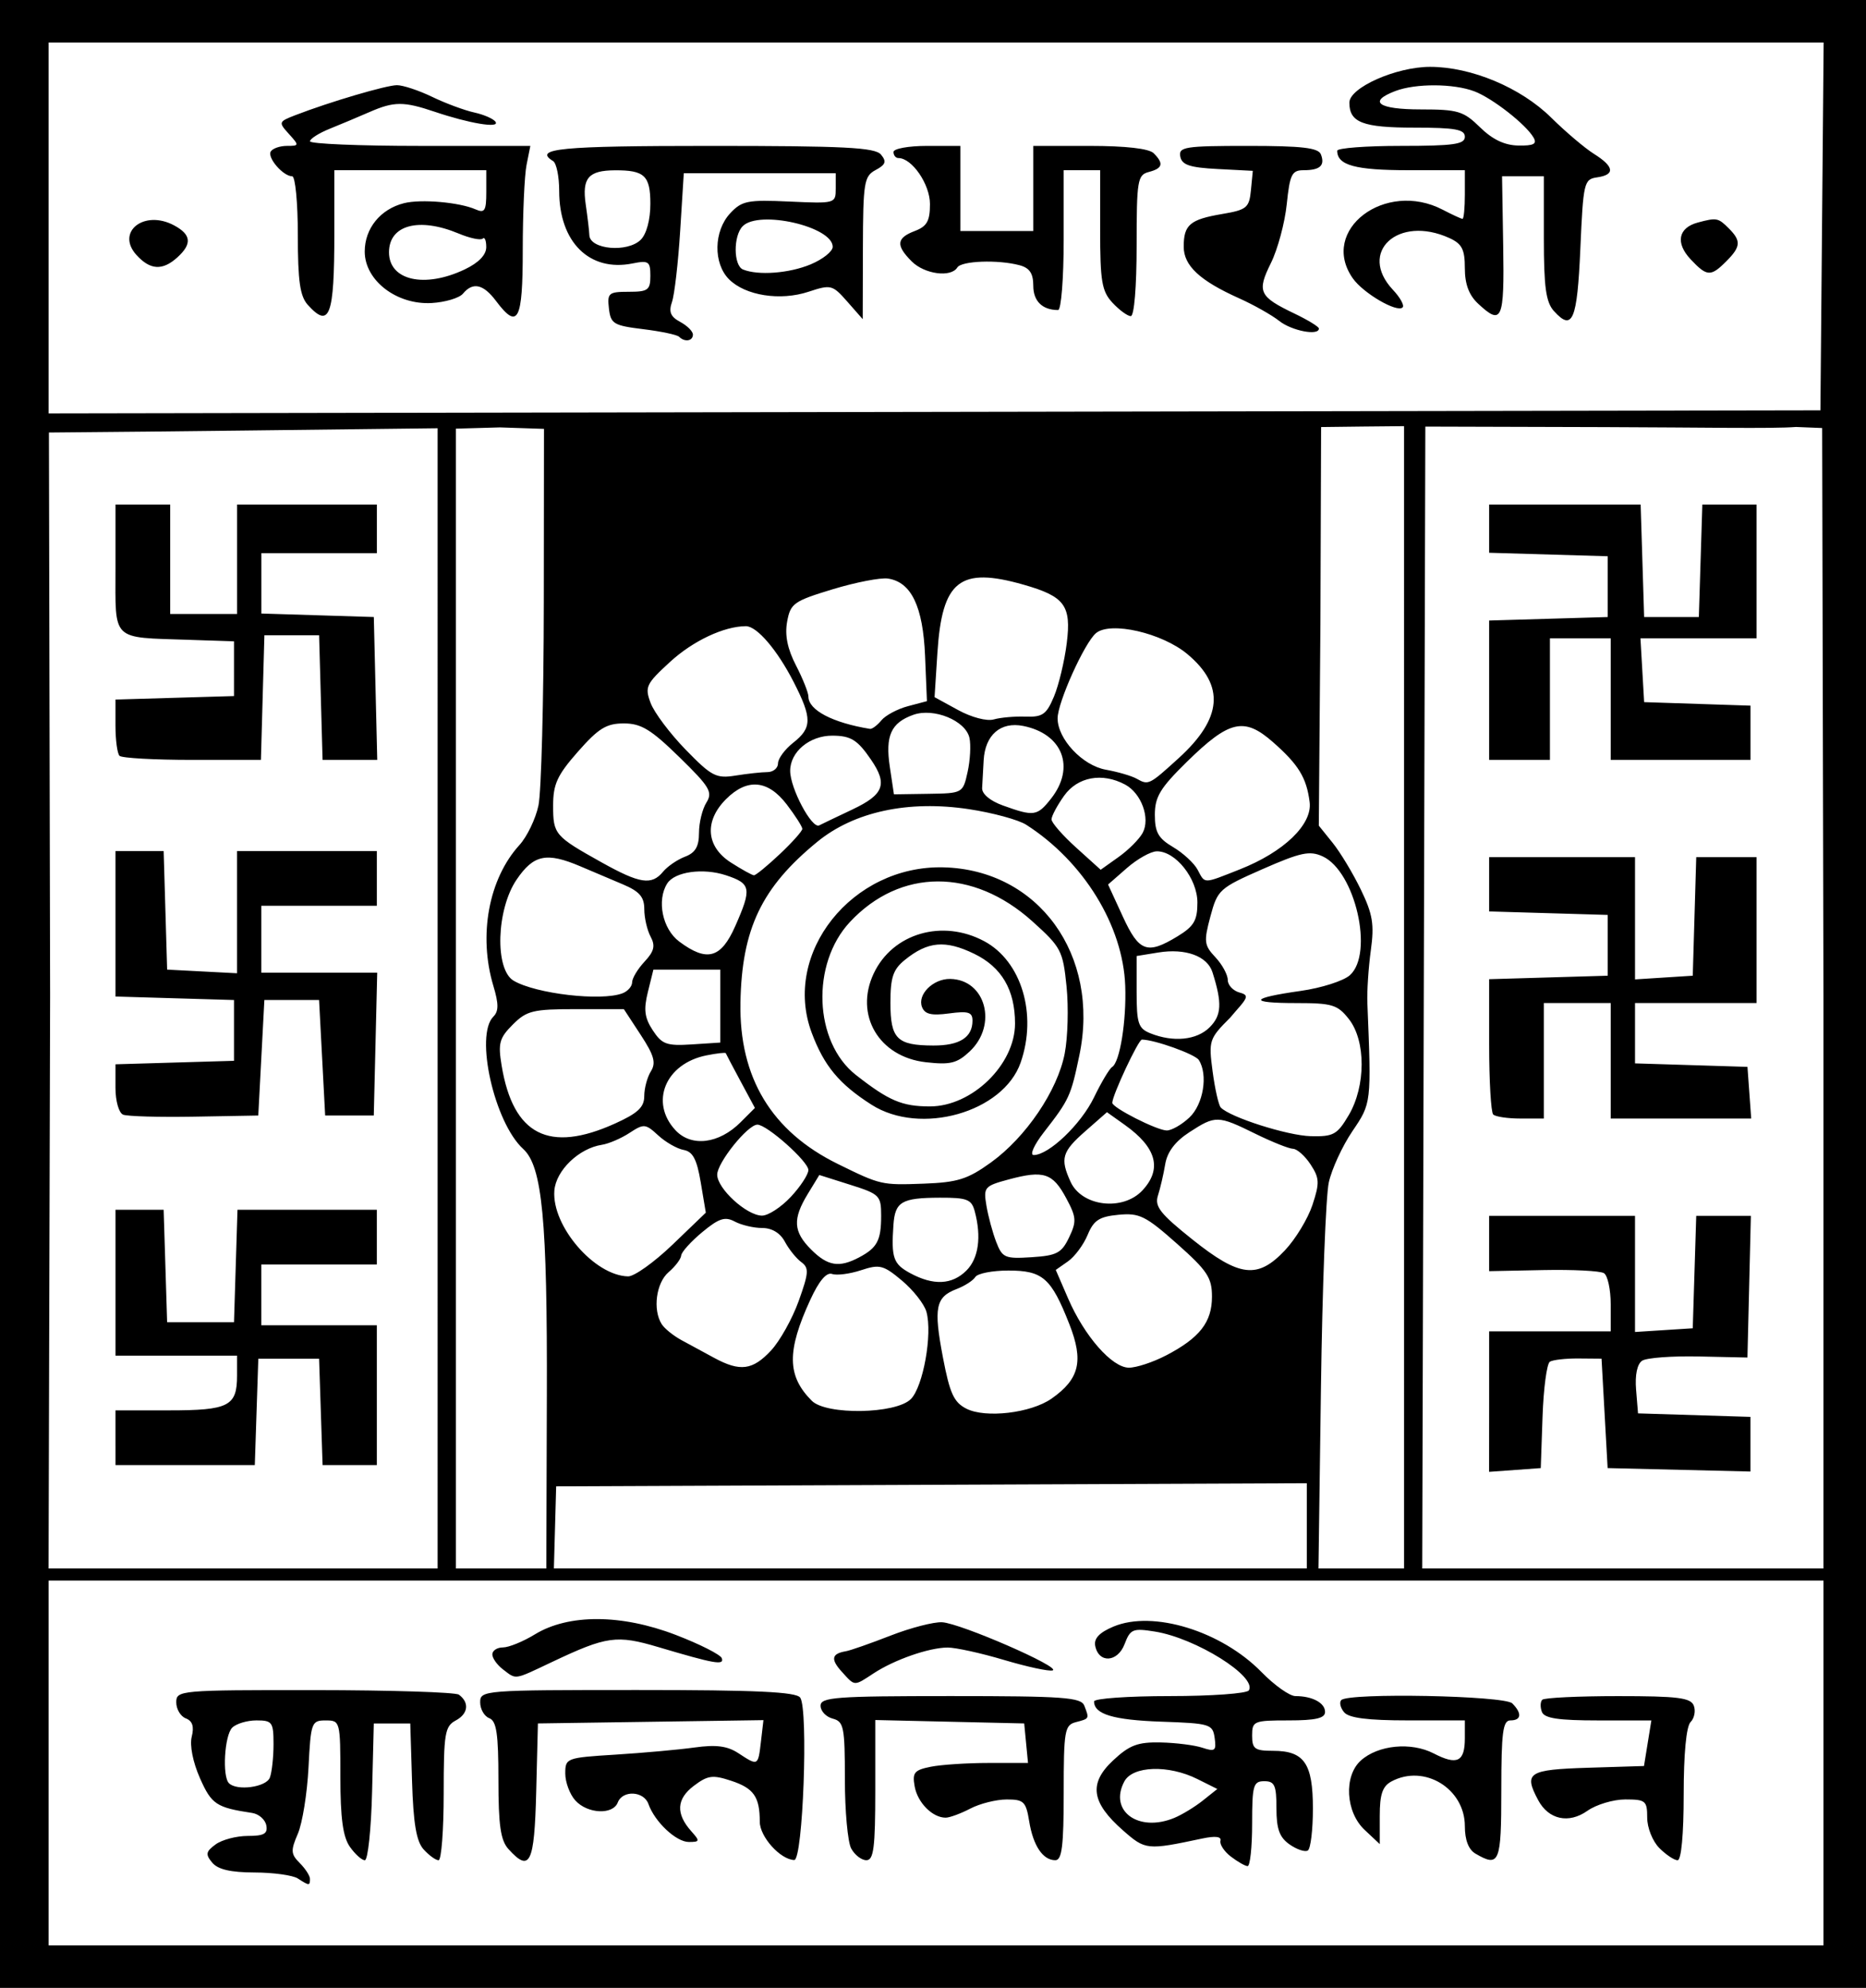 <?xml version="1.0" encoding="UTF-8" standalone="no"?>
<!-- Created with Inkscape (http://www.inkscape.org/) -->

<svg
   xmlns:dc="http://purl.org/dc/elements/1.1/"
   xmlns:cc="http://creativecommons.org/ns#"
   xmlns:rdf="http://www.w3.org/1999/02/22-rdf-syntax-ns#"
   xmlns:svg="http://www.w3.org/2000/svg"
   xmlns="http://www.w3.org/2000/svg"
   xmlns:sodipodi="http://sodipodi.sourceforge.net/DTD/sodipodi-0.dtd"
   xmlns:inkscape="http://www.inkscape.org/namespaces/inkscape"
   width="193.728mm"
   height="206.349mm"
   viewBox="0 0 193.728 206.349"
   version="1.1"
   id="svg8"
   inkscape:version="0.92.3 (2405546, 2018-03-11)"
   sodipodi:docname="Visva-Bharati University logo.svg">
  <defs
     id="defs2" />
  <sodipodi:namedview
     id="base"
     pagecolor="#ffffff"
     bordercolor="#666666"
     borderopacity="1.0"
     inkscape:pageopacity="0.0"
     inkscape:pageshadow="2"
     inkscape:zoom="0.35"
     inkscape:cx="390.82649"
     inkscape:cy="276.59458"
     inkscape:document-units="mm"
     inkscape:current-layer="layer1"
     showgrid="false"
     fit-margin-top="0"
     fit-margin-left="0"
     fit-margin-right="0"
     fit-margin-bottom="0"
     inkscape:window-width="1366"
     inkscape:window-height="705"
     inkscape:window-x="-8"
     inkscape:window-y="-8"
     inkscape:window-maximized="1" />
  <g
     inkscape:label="Layer 1"
     inkscape:groupmode="layer"
     id="layer1"
     transform="translate(-9.279,-13.091)">
    <path
       style="fill:#000000;stroke-width:0.631"
       d="M 9.279,116.265 V 13.091 H 106.143 203.007 V 116.265 219.439 H 106.143 9.279 Z M 198.59,196.091 V 177.16 H 106.459 14.328 v 18.931 18.931 h 92.131 92.131 z M 40.2,208.081 c -0.521,-0.336 -2.545,-0.616 -4.498,-0.621 -2.484,-0.007 -3.804,-0.315 -4.393,-1.024 -0.716,-0.862 -0.662,-1.147 0.359,-1.893 0.661,-0.483 2.162,-0.878 3.335,-0.878 1.688,0 2.09,-0.23 1.923,-1.097 -0.116,-0.603 -0.776,-1.182 -1.466,-1.287 -3.727,-0.563 -4.218,-0.89 -5.421,-3.609 -0.733,-1.657 -1.08,-3.407 -0.854,-4.308 0.264,-1.053 0.077,-1.634 -0.613,-1.899 -0.546,-0.21 -0.994,-0.958 -0.994,-1.663 0,-1.251 0.344,-1.282 14.356,-1.272 7.896,0.005 14.64,0.218 14.987,0.473 1.111,0.816 0.971,1.984 -0.322,2.676 -1.136,0.608 -1.256,1.329 -1.256,7.591 0,3.806 -0.24,6.919 -0.533,6.919 -0.293,0 -0.992,-0.507 -1.552,-1.126 -0.753,-0.832 -1.067,-2.683 -1.202,-7.099 l -0.183,-5.973 h -1.893 -1.893 l -0.178,7.099 c -0.098,3.905 -0.437,7.099 -0.753,7.099 -0.316,0 -1.017,-0.631 -1.557,-1.402 -0.718,-1.025 -0.982,-2.98 -0.982,-7.257 0,-5.775 -0.021,-5.854 -1.53,-5.854 -1.466,0 -1.54,0.204 -1.779,4.891 -0.137,2.69 -0.636,5.783 -1.107,6.874 -0.755,1.745 -0.731,2.11 0.201,3.042 0.583,0.583 1.059,1.323 1.059,1.645 0,0.721 -0.081,0.718 -1.262,-0.045 z m -2.907,-10.464 c 0.211,-0.549 0.383,-2.111 0.383,-3.471 0,-2.287 -0.132,-2.473 -1.767,-2.473 -0.972,0 -2.108,0.341 -2.524,0.757 -0.801,0.801 -1.049,5.051 -0.337,5.763 0.827,0.827 3.864,0.414 4.245,-0.577 z m 99.771,8.19 c -0.694,-0.534 -1.178,-1.273 -1.076,-1.642 0.121,-0.438 -0.535,-0.518 -1.893,-0.23 -5.749,1.219 -5.894,1.204 -8.225,-0.843 -3.301,-2.898 -3.582,-4.88 -1.029,-7.265 1.702,-1.591 2.554,-1.913 4.932,-1.864 1.581,0.033 3.538,0.28 4.35,0.551 1.3,0.433 1.45,0.312 1.262,-1.016 -0.203,-1.437 -0.465,-1.517 -5.546,-1.693 -4.981,-0.173 -6.973,-0.773 -6.973,-2.101 0,-0.305 3.533,-0.554 7.851,-0.554 4.318,0 8.016,-0.267 8.217,-0.593 0.883,-1.429 -5.499,-5.425 -9.751,-6.105 -2.299,-0.368 -2.555,-0.262 -3.15,1.302 -0.725,1.907 -2.695,2.018 -3.051,0.171 -0.147,-0.762 0.449,-1.386 1.903,-1.993 4.11,-1.717 11.207,0.468 15.372,4.733 1.335,1.367 2.914,2.485 3.509,2.485 1.761,0 3.079,0.704 3.079,1.645 0,0.654 -0.971,0.879 -3.786,0.879 -3.618,0 -3.786,0.07 -3.786,1.578 0,1.376 0.276,1.578 2.164,1.578 3.247,0 4.147,1.303 4.147,6.003 0,2.211 -0.238,4.166 -0.528,4.346 -0.291,0.18 -1.142,-0.104 -1.893,-0.63 -1.051,-0.736 -1.365,-1.601 -1.365,-3.76 0,-2.383 -0.189,-2.804 -1.262,-2.804 -1.142,0 -1.262,0.421 -1.262,4.417 0,2.429 -0.213,4.408 -0.473,4.397 -0.26,-0.011 -1.041,-0.457 -1.735,-0.991 z m -5.878,-4.009 c 0.803,-0.331 2.139,-1.143 2.968,-1.804 l 1.507,-1.201 -2.077,-1.036 c -2.991,-1.492 -6.708,-1.37 -7.575,0.25 -1.638,3.061 1.455,5.326 5.178,3.791 z m -69.117,3.235 c -0.819,-0.904 -1.044,-2.459 -1.044,-7.189 0,-4.783 -0.196,-6.111 -0.947,-6.399 -0.521,-0.2 -0.947,-0.94 -0.947,-1.645 0,-1.255 0.337,-1.282 16.33,-1.282 12.341,0 16.468,0.193 16.895,0.789 0.862,1.203 0.286,16.885 -0.62,16.859 -1.44,-0.041 -3.577,-2.414 -3.577,-3.973 0,-2.587 -0.621,-3.478 -2.964,-4.251 -1.936,-0.639 -2.436,-0.571 -3.888,0.527 -1.801,1.362 -1.882,2.895 -0.25,4.72 0.905,1.012 0.883,1.104 -0.262,1.104 -1.32,0 -3.54,-2.087 -4.196,-3.944 -0.477,-1.351 -2.682,-1.46 -3.182,-0.158 -0.503,1.311 -3.145,1.186 -4.407,-0.207 -0.574,-0.635 -1.044,-1.892 -1.044,-2.793 0,-1.606 0.105,-1.646 5.206,-1.964 2.863,-0.179 6.56,-0.512 8.216,-0.742 2.246,-0.311 3.401,-0.161 4.553,0.594 2.049,1.342 2.041,1.346 2.34,-1.211 l 0.259,-2.222 -11.707,0.171 -11.707,0.171 -0.178,7.099 c -0.188,7.465 -0.646,8.412 -2.879,5.945 z m 35.578,-0.067 c -0.359,-0.671 -0.653,-3.904 -0.653,-7.183 0,-5.432 -0.112,-5.992 -1.262,-6.293 -0.694,-0.182 -1.262,-0.783 -1.262,-1.336 0,-0.889 1.568,-1.006 13.5,-1.006 11.728,0 13.55,0.131 13.883,0.998 0.525,1.367 0.54,1.338 -0.879,1.709 -1.166,0.305 -1.262,0.861 -1.262,7.331 0,5.525 -0.183,7 -0.869,7 -1.294,0 -2.302,-1.501 -2.715,-4.045 -0.331,-2.038 -0.565,-2.265 -2.336,-2.261 -1.083,0.002 -2.782,0.428 -3.776,0.947 -0.994,0.518 -2.147,0.943 -2.561,0.943 -1.367,0 -2.91,-1.553 -3.215,-3.236 -0.261,-1.441 -0.045,-1.707 1.67,-2.05 1.084,-0.217 3.798,-0.394 6.033,-0.394 h 4.063 l -0.198,-2.051 -0.198,-2.051 -7.73,-0.177 -7.73,-0.177 v 7.276 c 0,5.969 -0.166,7.276 -0.924,7.276 -0.508,0 -1.218,-0.549 -1.578,-1.221 z m 64.817,0.539 c -0.719,-0.419 -1.104,-1.414 -1.104,-2.851 0,-3.903 -4.207,-6.472 -7.614,-4.649 -0.937,0.502 -1.221,1.332 -1.221,3.581 v 2.927 l -1.578,-1.482 c -1.969,-1.85 -2.173,-5.576 -0.394,-7.186 1.791,-1.621 5.223,-1.957 7.572,-0.743 2.437,1.26 3.234,0.872 3.234,-1.574 v -1.856 h -5.918 c -4.181,0 -6.124,-0.249 -6.62,-0.847 -0.387,-0.466 -0.516,-1.034 -0.288,-1.262 0.779,-0.779 16.938,-0.468 17.748,0.342 1.031,1.031 0.952,1.767 -0.189,1.767 -0.787,0 -0.947,1.227 -0.947,7.257 0,7.548 -0.194,8.024 -2.682,6.575 z m 19.089,-0.58 c -0.701,-0.701 -1.262,-2.103 -1.262,-3.155 0,-1.752 -0.169,-1.893 -2.269,-1.893 -1.248,0 -3.023,0.533 -3.944,1.184 -1.931,1.365 -4.025,0.911 -5.104,-1.106 -1.528,-2.855 -1.041,-3.173 5.156,-3.366 l 5.828,-0.181 0.383,-2.366 0.383,-2.366 h -5.512 c -4.147,0 -5.597,-0.219 -5.852,-0.885 -0.187,-0.487 -0.17,-1.055 0.038,-1.262 0.207,-0.207 3.746,-0.377 7.864,-0.377 6.216,0 7.552,0.168 7.867,0.989 0.209,0.544 0.058,1.311 -0.335,1.704 -0.444,0.444 -0.715,3.295 -0.715,7.53 0,4.123 -0.249,6.815 -0.631,6.815 -0.347,0 -1.199,-0.568 -1.893,-1.262 z M 96.674,186.622 c -1.177,-1.3 -1.063,-1.877 0.419,-2.127 0.466,-0.079 2.55,-0.808 4.633,-1.62 2.082,-0.812 4.496,-1.437 5.364,-1.389 1.907,0.106 12.416,4.682 11.474,4.996 -0.365,0.122 -2.63,-0.364 -5.033,-1.08 -2.403,-0.716 -5.048,-1.297 -5.878,-1.292 -1.934,0.012 -5.51,1.259 -7.668,2.673 -2.076,1.36 -1.926,1.368 -3.31,-0.162 z m -35.177,-0.244 c -0.607,-0.461 -1.104,-1.162 -1.104,-1.558 0,-0.396 0.497,-0.72 1.104,-0.722 0.607,-0.001 2.098,-0.611 3.313,-1.354 3.486,-2.134 8.979,-2.115 14.616,0.051 2.513,0.965 4.671,2.058 4.794,2.428 0.251,0.753 -0.748,0.577 -6.592,-1.159 -4.325,-1.284 -5.359,-1.141 -11.006,1.531 -4.054,1.918 -3.7,1.864 -5.125,0.783 z m -6.784,-70.082 V 57.545 c -13.575,0.15 -26.529,0.332 -40.354,0.442 l 0.123,58.436 -0.161,59.475 h 20.196 20.196 z m -33.445,46.035 v -2.84 h 5.553 c 6.207,0 7.068,-0.438 7.068,-3.597 v -2.082 h -6.31 -6.31 v -7.572 -7.572 h 2.5 2.5 l 0.181,5.837 0.181,5.837 h 3.471 3.471 l 0.181,-5.837 0.181,-5.837 h 7.233 7.233 v 2.84 2.84 h -5.995 -5.995 v 3.155 3.155 h 5.995 5.995 v 7.257 7.257 h -2.815 -2.815 l -0.182,-5.522 -0.182,-5.522 h -3.155 -3.155 l -0.182,5.522 -0.182,5.522 h -7.232 -7.232 z m 0.789,-33.537 c -0.439,-0.183 -0.789,-1.414 -0.789,-2.777 v -2.449 l 6.153,-0.181 6.153,-0.181 v -3.155 -3.155 l -6.153,-0.181 -6.153,-0.181 v -7.55 -7.55 h 2.501 2.501 l 0.181,6.153 0.181,6.153 3.628,0.189 3.628,0.189 v -6.342 -6.342 h 7.257 7.257 v 2.84 2.84 h -5.995 -5.995 v 3.471 3.471 h 6.015 6.015 l -0.178,7.415 -0.178,7.415 h -2.524 -2.524 l -0.316,-5.995 -0.316,-5.995 h -2.84 -2.84 l -0.316,5.995 -0.316,5.995 -6.626,0.118 c -3.644,0.065 -6.981,-0.03 -7.415,-0.21 z m -0.368,-37.244 c -0.231,-0.231 -0.421,-1.641 -0.421,-3.132 v -2.712 l 6.153,-0.181 6.153,-0.181 V 82.505 79.665 l -4.733,-0.16 c -8.08,-0.273 -7.572,0.225 -7.572,-7.425 v -6.614 h 2.84 2.84 v 5.679 5.679 h 3.471 3.471 v -5.679 -5.679 h 7.257 7.257 v 2.524 2.524 h -5.995 -5.995 v 3.131 3.132 l 5.837,0.181 5.837,0.181 0.178,7.415 0.178,7.415 h -2.838 -2.838 l -0.18,-6.468 -0.18,-6.468 h -2.84 -2.84 l -0.18,6.468 -0.18,6.468 h -7.13 c -3.921,0 -7.319,-0.189 -7.55,-0.421 z m 44.364,66.555 c 0.056,-18.391 -0.473,-23.942 -2.454,-25.748 -2.996,-2.732 -5.041,-11.795 -3.1,-13.736 0.562,-0.562 0.562,-1.321 0,-3.197 -1.572,-5.246 -0.485,-11.111 2.71,-14.619 0.79,-0.868 1.678,-2.713 1.973,-4.102 0.295,-1.388 0.545,-10.901 0.555,-21.14 l 0.019,-17.954 -4.575,-0.153 -4.575,0.13 v 58.778 59.534 h 4.696 4.696 l 0.054,-17.793 z m 78.899,13.371 v -4.422 l -38.966,0.163 -38.966,0.163 -0.118,4.259 -0.118,4.259 h 39.084 39.084 z m 10.097,-55.147 V 57.327 l -4.279,0.041 -4.334,0.052 -0.072,20.451 -0.166,20.924 1.444,1.794 c 0.794,0.987 2.109,3.17 2.923,4.852 1.232,2.548 1.405,3.601 1.032,6.31 -0.246,1.789 -0.406,4.246 -0.357,5.461 0.42,10.413 0.424,10.383 -1.554,13.299 -1.041,1.536 -2.144,3.928 -2.451,5.316 -0.307,1.388 -0.674,10.972 -0.815,21.297 l -0.258,18.773 h 4.444 4.444 z m 43.541,0.28 -0.134,-59.088 -2.719,-0.109 c -2.464,0.194 -9.692,0.043 -19.931,0.014 l -18.549,-0.053 -0.161,59.05 -0.161,59.475 h 20.827 20.827 z m -34.707,41.972 v -7.293 h 6.31 6.31 V 148.485 c 0,-1.541 -0.316,-2.998 -0.703,-3.237 -0.386,-0.239 -3.226,-0.383 -6.31,-0.321 l -5.608,0.113 v -2.872 -2.872 h 7.572 7.572 v 6.029 6.029 l 2.997,-0.192 2.997,-0.192 0.181,-5.837 0.181,-5.837 h 2.836 2.836 l -0.178,7.355 -0.178,7.355 -5.048,-0.11 c -2.777,-0.06 -5.423,0.137 -5.881,0.439 -0.519,0.342 -0.757,1.474 -0.631,3.009 l 0.201,2.46 5.837,0.181 5.837,0.181 v 2.836 2.836 l -7.415,-0.178 -7.415,-0.178 -0.316,-5.679 -0.316,-5.679 -2.395,-0.02 c -1.317,-0.011 -2.653,0.14 -2.97,0.336 -0.316,0.195 -0.658,2.76 -0.76,5.699 l -0.185,5.344 -2.682,0.194 -2.682,0.194 z m 0.421,-29.8 c -0.231,-0.231 -0.421,-3.487 -0.421,-7.234 v -6.813 l 6.153,-0.181 6.153,-0.181 v -3.155 -3.155 l -6.153,-0.181 -6.153,-0.181 v -2.817 -2.817 h 7.572 7.572 v 6.345 6.345 l 2.997,-0.192 2.997,-0.192 0.181,-6.153 0.181,-6.153 h 3.132 3.132 v 7.572 7.572 h -6.31 -6.31 v 3.131 3.131 l 5.837,0.181 5.837,0.181 0.194,2.682 0.194,2.682 h -7.293 -7.293 v -5.995 -5.995 h -3.471 -3.471 v 5.995 5.995 h -2.419 c -1.33,0 -2.608,-0.189 -2.84,-0.421 z m -0.421,-44.044 v -7.234 l 6.153,-0.181 6.153,-0.181 v -3.155 -3.155 l -6.153,-0.181 -6.153,-0.181 v -2.501 -2.501 h 7.864 7.864 l 0.181,5.837 0.181,5.837 h 2.84 2.84 l 0.181,-5.837 0.181,-5.837 h 2.816 2.816 v 6.941 6.941 h -6.028 -6.028 l 0.191,3.313 0.191,3.313 5.522,0.182 5.522,0.182 v 2.815 2.815 h -7.257 -7.257 v -6.31 -6.31 h -3.155 -3.155 v 6.31 6.31 h -3.155 -3.155 z m -45.435,73.538 c 2.904,-2.036 3.354,-3.91 1.854,-7.726 -1.889,-4.805 -2.761,-5.572 -6.332,-5.572 -1.661,0 -3.206,0.301 -3.434,0.67 -0.228,0.368 -1.104,0.932 -1.947,1.253 -2.175,0.827 -2.398,1.938 -1.418,7.079 0.715,3.756 1.137,4.678 2.442,5.34 1.992,1.011 6.695,0.455 8.835,-1.045 z m -14.608,0.048 c 1.283,-1.283 2.263,-6.754 1.622,-9.061 -0.221,-0.795 -1.36,-2.25 -2.532,-3.233 -1.936,-1.624 -2.325,-1.724 -4.254,-1.087 -1.168,0.385 -2.522,0.561 -3.008,0.39 -0.581,-0.204 -1.355,0.71 -2.256,2.665 -2.463,5.347 -2.426,7.923 0.149,10.499 1.502,1.502 8.724,1.381 10.277,-0.173 z m -14.516,-5.042 c 0.92,-0.986 2.214,-3.301 2.875,-5.143 1.056,-2.945 1.088,-3.434 0.261,-4.044 -0.518,-0.382 -1.281,-1.333 -1.697,-2.114 -0.479,-0.899 -1.342,-1.42 -2.353,-1.42 -0.878,0 -2.159,-0.301 -2.846,-0.668 -1.018,-0.545 -1.644,-0.34 -3.384,1.104 -1.174,0.975 -2.155,2.065 -2.18,2.421 -0.025,0.357 -0.614,1.135 -1.308,1.729 -1.293,1.107 -1.664,3.9 -0.716,5.394 0.29,0.457 1.208,1.201 2.041,1.654 0.833,0.453 2.367,1.284 3.408,1.848 2.687,1.454 3.989,1.287 5.899,-0.761 z m 41.017,0.507 c 3.49,-1.819 4.765,-3.451 4.765,-6.099 0,-1.975 -0.478,-2.698 -3.639,-5.503 -3.255,-2.888 -3.896,-3.205 -6.07,-2.997 -1.994,0.19 -2.569,0.566 -3.2,2.089 -0.423,1.021 -1.34,2.257 -2.039,2.746 l -1.27,0.889 1.281,2.959 c 1.693,3.912 4.551,7.171 6.303,7.188 0.77,0.008 2.511,-0.565 3.868,-1.273 z m -20.729,-8.81 c 1.264,-1.264 1.577,-3.493 0.864,-6.153 -0.332,-1.24 -0.79,-1.419 -3.62,-1.41 -3.971,0.012 -4.654,0.413 -4.821,2.83 -0.235,3.421 -0.016,4.051 1.739,5.003 2.406,1.305 4.352,1.215 5.837,-0.27 z m -30.51,-2.689 3.455,-3.32 -0.527,-3.142 c -0.403,-2.401 -0.821,-3.195 -1.775,-3.369 -0.687,-0.125 -1.877,-0.806 -2.645,-1.514 -1.317,-1.214 -1.486,-1.228 -2.976,-0.252 -0.869,0.569 -2.157,1.123 -2.863,1.231 -2.392,0.365 -4.779,2.667 -4.939,4.763 -0.279,3.664 4.158,8.821 7.655,8.897 0.638,0.014 2.715,-1.469 4.615,-3.295 z m 63.59,0.576 c 1.096,-1.162 2.378,-3.279 2.848,-4.704 0.755,-2.286 0.731,-2.78 -0.198,-4.197 -0.579,-0.884 -1.401,-1.615 -1.827,-1.626 -0.426,-0.011 -2.194,-0.718 -3.929,-1.572 -3.871,-1.904 -4.113,-1.909 -6.832,-0.144 -1.467,0.952 -2.291,2.043 -2.502,3.313 -0.173,1.041 -0.513,2.504 -0.754,3.252 -0.366,1.133 0.225,1.889 3.563,4.554 4.918,3.927 6.784,4.145 9.632,1.125 z m -44.239,0.756 c 1.898,-0.999 2.305,-1.762 2.307,-4.323 0.001,-2.102 -0.154,-2.258 -3.209,-3.224 l -3.21,-1.015 -1.196,1.962 c -1.59,2.608 -1.512,3.918 0.348,5.777 1.713,1.713 2.897,1.91 4.961,0.823 z m 21.819,-2.083 c 0.795,-1.664 0.762,-2.099 -0.311,-4.094 -1.393,-2.594 -2.339,-2.899 -5.96,-1.924 -2.52,0.679 -2.631,0.809 -2.312,2.719 0.184,1.103 0.643,2.803 1.019,3.776 0.634,1.64 0.905,1.756 3.679,1.578 2.609,-0.168 3.109,-0.432 3.884,-2.054 z m -28.898,-4.2 c 1.007,-1.078 1.831,-2.335 1.831,-2.794 0,-0.885 -4.299,-4.712 -5.294,-4.712 -1.001,0 -4.172,3.947 -4.172,5.192 0,1.441 3.036,4.226 4.637,4.253 0.642,0.011 1.99,-0.862 2.997,-1.94 z m 36.513,-0.683 c 2.069,-2.221 1.47,-4.445 -1.828,-6.794 l -1.855,-1.321 -2.248,1.974 c -2.428,2.132 -2.632,2.833 -1.529,5.255 1.168,2.564 5.426,3.07 7.46,0.887 z m -15.742,-2.888 c 3.638,-2.617 6.922,-7.46 7.671,-11.314 0.324,-1.668 0.411,-4.8 0.192,-6.962 -0.377,-3.726 -0.561,-4.076 -3.555,-6.768 -6.165,-5.543 -13.708,-5.515 -18.931,0.07 -4.062,4.343 -3.748,12.461 0.613,15.879 3.427,2.686 4.797,3.268 7.69,3.268 4.372,0 8.834,-4.344 8.834,-8.601 0,-3.498 -1.385,-5.86 -4.247,-7.246 -2.995,-1.45 -4.811,-1.289 -7.189,0.638 -1.226,0.993 -1.5,1.805 -1.5,4.448 0,3.75 0.677,4.426 4.449,4.44 2.729,0.01 4.07,-0.84 4.07,-2.581 0,-0.884 -0.433,-1.018 -2.43,-0.75 -1.843,0.247 -2.522,0.085 -2.813,-0.673 -0.495,-1.29 1.157,-2.934 2.921,-2.908 3.69,0.054 4.964,4.773 2.032,7.527 -1.313,1.233 -2.012,1.405 -4.553,1.119 -4.877,-0.55 -7.439,-4.912 -5.411,-9.214 1.967,-4.172 7.13,-5.678 11.476,-3.347 3.87,2.075 5.523,7.589 3.777,12.598 -1.804,5.174 -10.41,7.608 -15.475,4.377 -3.365,-2.146 -4.938,-4.039 -6.222,-7.488 -3.073,-8.253 4.188,-17.373 13.656,-17.156 9.885,0.227 16.311,9.096 14.138,19.512 -0.887,4.252 -1.045,4.593 -3.683,7.986 -1.022,1.314 -1.492,2.366 -1.058,2.366 1.567,0 4.908,-3.191 6.255,-5.974 0.76,-1.569 1.608,-2.994 1.886,-3.165 0.805,-0.497 1.494,-4.765 1.361,-8.43 -0.226,-6.24 -4.335,-12.919 -10.284,-16.718 -0.809,-0.517 -3.483,-1.244 -5.941,-1.615 -6.302,-0.953 -11.929,0.261 -15.758,3.399 -5.776,4.733 -7.825,9.024 -7.965,16.684 -0.143,7.779 3.226,13.362 10.105,16.743 4.454,2.19 4.54,2.209 8.948,2.045 3.493,-0.13 4.537,-0.459 6.941,-2.189 z m -25.976,-4.186 1.484,-1.483 -1.484,-2.761 c -0.816,-1.519 -1.51,-2.834 -1.541,-2.923 -0.031,-0.089 -0.935,0.013 -2.007,0.228 -4.255,0.851 -5.918,4.866 -3.217,7.766 1.654,1.775 4.512,1.426 6.765,-0.826 z m -13.045,0.139 c 2.374,-1.073 3.041,-1.698 3.041,-2.848 0,-0.811 0.311,-1.971 0.691,-2.58 0.549,-0.879 0.332,-1.653 -1.059,-3.778 l -1.749,-2.672 h -4.965 c -4.473,0 -5.123,0.158 -6.565,1.601 -1.398,1.398 -1.545,1.936 -1.16,4.259 1.195,7.215 4.911,9.115 11.766,6.017 z m 76.179,-0.87 c 1.782,-3.021 1.79,-7.721 0.017,-9.975 -1.177,-1.496 -1.725,-1.663 -5.469,-1.663 -5.03,0 -4.842,-0.512 0.465,-1.262 2.155,-0.305 4.457,-1.041 5.115,-1.637 2.504,-2.266 0.539,-10.792 -2.842,-12.332 -1.339,-0.61 -2.278,-0.41 -6.228,1.325 -4.484,1.971 -4.678,2.147 -5.418,4.913 -0.699,2.613 -0.653,2.991 0.517,4.236 0.707,0.752 1.285,1.813 1.285,2.357 0,0.545 0.566,1.138 1.259,1.319 0.493,0.129 0.711,0.276 0.584,0.6 -0.169,0.43 -0.868,1.12 -1.59,1.994 -2.19,2.19 -2.251,2.374 -1.826,5.581 0.242,1.824 0.624,3.511 0.848,3.748 0.961,1.014 6.929,2.915 9.339,2.975 2.361,0.058 2.75,-0.157 3.944,-2.18 z m -16.543,0.242 c 1.453,-1.365 1.958,-4.452 0.978,-5.972 -0.388,-0.601 -4.585,-2.106 -5.907,-2.118 -0.364,-0.003 -3.075,5.787 -3.075,6.566 0,0.504 4.585,2.835 5.639,2.868 0.498,0.015 1.563,-0.59 2.366,-1.344 z M 84.057,117.527 v -3.786 h -3.471 -3.471 l -0.574,2.323 c -0.453,1.833 -0.345,2.672 0.51,3.977 0.953,1.454 1.441,1.631 4.045,1.463 l 2.961,-0.191 z m 50.809,2.198 c 1.244,-1.244 1.308,-2.508 0.292,-5.71 -0.534,-1.683 -2.8,-2.51 -5.622,-2.052 l -2.253,0.366 v 3.724 c 0,3.272 0.172,3.793 1.42,4.295 2.389,0.96 4.827,0.715 6.163,-0.622 z m -60.957,-3.528 c 0.549,-0.211 0.998,-0.725 0.998,-1.143 0,-0.418 0.578,-1.381 1.285,-2.139 1.007,-1.081 1.143,-1.644 0.631,-2.602 -0.36,-0.672 -0.654,-1.955 -0.654,-2.851 0,-1.263 -0.497,-1.84 -2.209,-2.566 -1.215,-0.515 -3.212,-1.362 -4.439,-1.883 -3.504,-1.487 -4.843,-1.208 -6.604,1.378 -2.105,3.091 -2.293,9.332 -0.316,10.498 2.316,1.366 9.108,2.152 11.307,1.308 z m 11.696,-6.954 c 1.742,-3.938 1.653,-4.436 -0.951,-5.295 -2.38,-0.786 -5.323,-0.376 -6.103,0.85 -1.112,1.749 -0.496,4.73 1.246,6.03 2.878,2.147 4.332,1.75 5.808,-1.585 z m 45.937,1.034 c 1.696,-1.034 2.051,-1.64 2.051,-3.497 0,-2.498 -2.279,-5.363 -4.231,-5.319 -0.623,0.014 -2.013,0.795 -3.088,1.735 l -1.955,1.71 1.524,3.313 c 1.695,3.687 2.532,3.989 5.7,2.058 z m -53.426,-6.699 c 0.462,-0.557 1.491,-1.26 2.286,-1.562 1.069,-0.406 1.446,-1.049 1.446,-2.467 0,-1.054 0.345,-2.47 0.768,-3.146 0.68,-1.089 0.358,-1.629 -2.812,-4.724 -2.945,-2.876 -3.967,-3.495 -5.762,-3.495 -1.805,0 -2.628,0.506 -4.76,2.929 -2.15,2.442 -2.578,3.372 -2.578,5.602 0,2.985 0.163,3.176 5.048,5.901 3.96,2.209 5.178,2.394 6.365,0.963 z m 59.882,-0.245 c 4.571,-1.802 7.541,-4.662 7.248,-6.98 -0.322,-2.541 -1.151,-3.895 -3.819,-6.238 -2.984,-2.62 -4.522,-2.265 -8.929,2.058 -2.771,2.718 -3.323,3.63 -3.323,5.494 0,1.813 0.357,2.446 1.889,3.351 1.039,0.614 2.185,1.669 2.546,2.345 0.801,1.497 0.514,1.498 4.388,-0.029 z m -47.763,-1.581 c 1.287,-1.214 2.34,-2.394 2.34,-2.622 0,-0.228 -0.724,-1.365 -1.61,-2.526 -1.956,-2.565 -4.112,-2.757 -6.307,-0.562 -2.282,2.282 -2.081,4.928 0.502,6.582 1.128,0.722 2.205,1.318 2.393,1.324 0.188,0.006 1.395,-0.983 2.682,-2.197 z m 37.679,-2.213 c 0.808,-1.509 -0.137,-4.105 -1.823,-5.007 -2.383,-1.276 -4.936,-0.807 -6.339,1.163 -0.718,1.008 -1.305,2.111 -1.305,2.451 0,0.34 1.148,1.655 2.552,2.923 l 2.552,2.305 1.867,-1.329 c 1.027,-0.731 2.15,-1.859 2.497,-2.506 z m -30.133,-2.426 c 3.269,-1.545 3.67,-2.619 1.93,-5.162 -1.41,-2.061 -2.09,-2.486 -3.998,-2.497 -2.371,-0.014 -4.4,1.672 -4.398,3.655 0.002,1.818 2.258,6.051 3.014,5.658 0.25,-0.13 1.803,-0.874 3.452,-1.653 z m 20.621,-1.128 c 2.544,-3.235 1.209,-6.718 -2.89,-7.538 -2.351,-0.47 -3.961,0.927 -4.111,3.567 -0.058,1.016 -0.129,2.308 -0.158,2.87 -0.032,0.619 0.818,1.335 2.156,1.818 3.223,1.162 3.564,1.113 5.002,-0.716 z m -8.668,-2.755 c 0.27,-1.215 0.357,-2.812 0.193,-3.549 -0.398,-1.791 -3.705,-3.147 -5.829,-2.39 -2.319,0.827 -2.923,2.17 -2.437,5.412 l 0.426,2.842 3.578,-0.054 c 3.561,-0.053 3.581,-0.064 4.069,-2.262 z m 21.912,-1.439 c 4.54,-4.128 4.826,-7.524 0.908,-10.801 -2.634,-2.202 -7.98,-3.43 -9.488,-2.179 -1.189,0.987 -3.987,7.193 -3.987,8.843 0,2.151 2.578,4.899 5.004,5.333 1.239,0.222 2.679,0.642 3.2,0.934 1.234,0.691 1.292,0.662 4.364,-2.13 z M 88.948,93.239 c 0.607,-0.004 1.104,-0.412 1.104,-0.908 0,-0.495 0.71,-1.459 1.578,-2.142 1.964,-1.545 1.973,-2.536 0.056,-6.286 -1.709,-3.344 -3.825,-5.818 -4.971,-5.813 -2.276,0.01 -5.492,1.525 -7.872,3.709 -2.496,2.289 -2.642,2.599 -2.015,4.268 0.372,0.99 2.009,3.17 3.637,4.843 2.689,2.763 3.165,3.011 5.17,2.689 1.215,-0.195 2.706,-0.358 3.313,-0.361 z M 100.782,87.866 c 0.433,-0.522 1.675,-1.184 2.759,-1.471 l 1.972,-0.522 -0.193,-4.682 c -0.212,-5.145 -1.429,-7.684 -3.854,-8.044 -0.768,-0.114 -3.354,0.388 -5.747,1.114 -4.037,1.226 -4.377,1.468 -4.72,3.362 -0.255,1.403 0.033,2.822 0.92,4.541 0.709,1.375 1.29,2.831 1.29,3.236 0,1.401 2.511,2.717 6.391,3.35 0.218,0.036 0.75,-0.362 1.184,-0.884 z m 14.977,-0.389 c 1.759,0.063 2.168,-0.227 2.946,-2.089 0.497,-1.189 1.093,-3.678 1.324,-5.531 0.49,-3.918 -0.204,-4.856 -4.494,-6.078 -6.617,-1.885 -8.453,-0.429 -8.935,7.084 l -0.295,4.594 2.443,1.337 c 1.391,0.762 2.986,1.181 3.705,0.974 0.694,-0.2 2.181,-0.331 3.305,-0.29 z m 82.683,-50.881 0.167,-19.089 h -92.141 -92.14 v 19.249 19.249 l 91.973,-0.16 91.973,-0.16 z M 79.786,48.049 c -0.209,-0.209 -1.889,-0.564 -3.734,-0.789 -3.071,-0.375 -3.371,-0.556 -3.554,-2.145 -0.185,-1.606 -0.032,-1.735 2.051,-1.735 2.008,0 2.251,-0.178 2.251,-1.656 0,-1.498 -0.178,-1.621 -1.862,-1.284 -4.464,0.893 -7.604,-2.217 -7.604,-7.531 0,-1.488 -0.284,-2.881 -0.631,-3.095 -2.11,-1.304 0.725,-1.578 16.33,-1.578 13.939,0 17.094,0.161 17.71,0.903 0.599,0.722 0.488,1.042 -0.554,1.6 -1.201,0.643 -1.304,1.277 -1.323,8.09 l -0.02,7.392 -1.602,-1.822 c -1.538,-1.749 -1.698,-1.79 -4.022,-1.023 -2.941,0.971 -6.557,0.404 -8.254,-1.292 -1.653,-1.653 -1.596,-5.01 0.116,-6.848 1.214,-1.304 1.805,-1.421 6.153,-1.223 4.767,0.217 4.809,0.205 4.809,-1.359 v -1.578 h -7.888 -7.888 l -0.376,5.995 c -0.207,3.297 -0.588,6.609 -0.848,7.361 -0.359,1.036 -0.154,1.536 0.849,2.073 0.727,0.389 1.322,0.981 1.322,1.316 0,0.679 -0.846,0.814 -1.431,0.229 z m 13.659,-7.517 c 1.257,-0.525 2.286,-1.345 2.286,-1.821 0,-2.097 -7.634,-3.851 -9.339,-2.146 -0.996,0.996 -0.974,4.098 0.032,4.504 1.585,0.64 4.793,0.394 7.022,-0.537 z m -17.637,-2.561 c 0.596,-0.596 0.992,-2.081 0.992,-3.719 0,-2.926 -0.608,-3.501 -3.68,-3.483 -2.754,0.016 -3.428,0.801 -3.032,3.537 0.195,1.347 0.365,2.782 0.378,3.191 0.048,1.497 3.972,1.845 5.343,0.474 z m 66.282,8.434 c -0.784,-0.617 -2.662,-1.676 -4.173,-2.353 -4.078,-1.829 -5.745,-3.383 -5.745,-5.357 0,-2.271 0.65,-2.823 3.989,-3.389 2.559,-0.434 2.811,-0.642 2.99,-2.478 l 0.195,-2.004 -3.66,-0.19 c -2.893,-0.15 -3.704,-0.422 -3.87,-1.295 -0.19,-1 0.475,-1.104 7.026,-1.104 5.625,0 7.311,0.197 7.575,0.885 0.442,1.153 -0.091,1.639 -1.799,1.639 -1.216,0 -1.428,0.428 -1.748,3.523 -0.2,1.937 -0.94,4.688 -1.645,6.113 -1.472,2.975 -1.236,3.481 2.444,5.244 1.391,0.666 2.532,1.364 2.536,1.55 0.017,0.786 -2.803,0.25 -4.116,-0.783 z m 28.53,-1.009 c -0.844,-0.933 -1.058,-2.467 -1.058,-7.588 v -6.418 h -2.17 -2.17 l 0.119,7.257 c 0.126,7.687 -0.129,8.273 -2.601,5.97 -0.953,-0.888 -1.381,-2.03 -1.381,-3.685 0,-1.958 -0.295,-2.533 -1.607,-3.131 -5.313,-2.421 -9.539,1.458 -5.857,5.377 0.753,0.802 1.206,1.622 1.005,1.823 -0.578,0.578 -4.093,-1.474 -5.176,-3.021 -3.503,-5.001 3.365,-10.233 9.342,-7.116 0.994,0.518 1.917,0.943 2.051,0.943 0.134,0 0.243,-1.136 0.243,-2.524 v -2.524 h -5.869 c -5.505,0 -7.383,-0.514 -7.383,-2.019 0,-0.278 2.982,-0.505 6.626,-0.505 5.469,0 6.626,-0.165 6.626,-0.947 0,-0.765 -1.003,-0.947 -5.238,-0.947 -5.367,0 -6.752,-0.532 -6.752,-2.594 0,-1.562 4.858,-3.716 8.379,-3.716 4.283,0 9.42,2.154 12.575,5.272 1.49,1.473 3.491,3.168 4.445,3.766 2.106,1.32 2.215,2.165 0.316,2.434 -1.356,0.193 -1.434,0.526 -1.735,7.408 -0.326,7.443 -0.813,8.601 -2.728,6.485 z m -2.131,-18.03 c -0.798,-1.372 -4.268,-4.083 -6.137,-4.793 -2.154,-0.819 -6.101,-0.835 -8.209,-0.033 -2.897,1.102 -1.781,1.909 2.641,1.909 3.864,6.31e-4 4.435,0.173 6.153,1.857 1.293,1.268 2.553,1.868 3.975,1.892 1.597,0.028 1.965,-0.166 1.578,-0.832 z M 41.244,44.75 c -0.82,-0.906 -1.044,-2.464 -1.044,-7.257 0,-3.357 -0.264,-6.103 -0.586,-6.103 -0.94,0 -2.615,-1.94 -2.222,-2.575 0.197,-0.319 0.954,-0.58 1.681,-0.58 1.277,0 1.284,-0.043 0.195,-1.246 -1.094,-1.209 -1.074,-1.267 0.691,-1.949 3.536,-1.367 9.406,-3.099 10.526,-3.107 0.624,-0.004 2.269,0.54 3.655,1.21 1.386,0.67 3.357,1.402 4.38,1.626 1.022,0.225 2.018,0.666 2.213,0.981 0.42,0.68 -2.752,0.149 -6.334,-1.061 -3.212,-1.085 -4.212,-1.08 -6.762,0.034 -1.14,0.498 -2.995,1.277 -4.123,1.732 -1.128,0.455 -2.051,1.041 -2.051,1.304 0,0.262 5.147,0.477 11.438,0.477 h 11.438 l -0.394,1.972 c -0.217,1.085 -0.394,5.06 -0.394,8.835 0,7.376 -0.497,8.322 -2.778,5.285 -1.316,-1.753 -2.402,-1.992 -3.428,-0.756 -0.375,0.452 -1.833,0.89 -3.24,0.973 -3.632,0.214 -6.96,-2.339 -6.96,-5.34 0,-2.404 1.628,-4.409 4.08,-5.024 1.768,-0.444 5.74,-0.098 7.437,0.647 0.937,0.412 1.104,0.141 1.104,-1.791 v -2.276 h -7.888 -7.888 v 6.574 c 0,8.569 -0.493,9.902 -2.742,7.417 z m 16.288,-3.696 c 1.445,-0.689 2.23,-1.504 2.23,-2.314 0,-0.688 -0.165,-1.085 -0.367,-0.883 -0.202,0.202 -1.329,-0.035 -2.504,-0.526 -4.123,-1.723 -7.226,-0.887 -7.226,1.947 0,2.93 3.697,3.764 7.867,1.776 z m 67.251,3.469 c -1.114,-1.195 -1.287,-2.214 -1.287,-7.572 v -6.191 h -1.893 -1.893 v 7.257 c 0,3.991 -0.261,7.257 -0.579,7.257 -1.633,0 -2.576,-0.922 -2.576,-2.518 0,-1.283 -0.38,-1.854 -1.42,-2.132 -2.233,-0.598 -6.039,-0.461 -6.468,0.233 -0.659,1.066 -3.401,0.7 -4.733,-0.631 -1.668,-1.668 -1.592,-2.43 0.316,-3.155 1.266,-0.481 1.578,-1.034 1.578,-2.799 0,-2.055 -1.864,-4.773 -3.274,-4.773 -0.282,0 -0.512,-0.284 -0.512,-0.631 0,-0.347 1.562,-0.631 3.471,-0.631 h 3.471 v 4.417 4.417 h 3.786 3.786 v -4.417 -4.417 h 5.869 c 3.723,0 6.145,0.277 6.626,0.757 1.073,1.073 0.944,1.571 -0.505,1.95 -1.171,0.306 -1.262,0.861 -1.262,7.646 0,4.259 -0.253,7.316 -0.606,7.316 -0.334,0 -1.185,-0.621 -1.893,-1.381 z m 60.016,-4.516 c -1.594,-1.697 -1.289,-3.269 0.74,-3.814 1.963,-0.526 2.122,-0.496 3.224,0.605 1.299,1.299 1.251,1.904 -0.27,3.426 -1.609,1.609 -2,1.586 -3.694,-0.217 z M 23.444,39.557 c -2.167,-2.395 0.802,-4.733 3.903,-3.074 1.793,0.96 1.892,1.924 0.341,3.329 -1.54,1.393 -2.821,1.316 -4.243,-0.255 z"
       id="path826"
       inkscape:connector-curvature="0"
       sodipodi:nodetypes="ccccccccccccccccccccccscccccscccssccccccscsssccscccsscsccccccccccsscccccsssssssscssscccccccccscsscsscscscccscccccccsccscssccsscccsccscccccssccscscscsscsccsssccssccccccsccsccssccscccccccscscccccsccccccccccccsscccccccccccccccccccccccccccccccccccccsccccccccccccccccccccccccccccccccccccccccscccccsscccccccccccccccccccccccccccccscccccscccccccccccccccccccccccccccccccsscccccccsccccccccccscscccccccccccccccccccccccccccccccccccscccccccccccccccccccccccccccccccccccccsccccccccccccccccccccccccccccccccccccccccccsssccscsccccccccscccscsccccsssscccccscssccccsccscccscccssccscccssscscccsccssccccssscccccsscccscscssccscsccccsscsscsccsccsccccscccscccccscscccsssccccssccsccscscccccccccscccccccccccscccscscsccscccccscccscscccscccsccscssccccsscccccsccccccscscccccccccccccccccsscccccsccsccscssccccccccccccssccscccccscccccccccccccccscssssssccccccccsscccsccscccscccccscsccccssccscscsccccccscccssssccscsscssssssscsssccccccscccsscscccsccsccsscssscssccscccsccsccsccscccsssscscsssscccccccsccssccccscccsc" />
  </g>
</svg>
